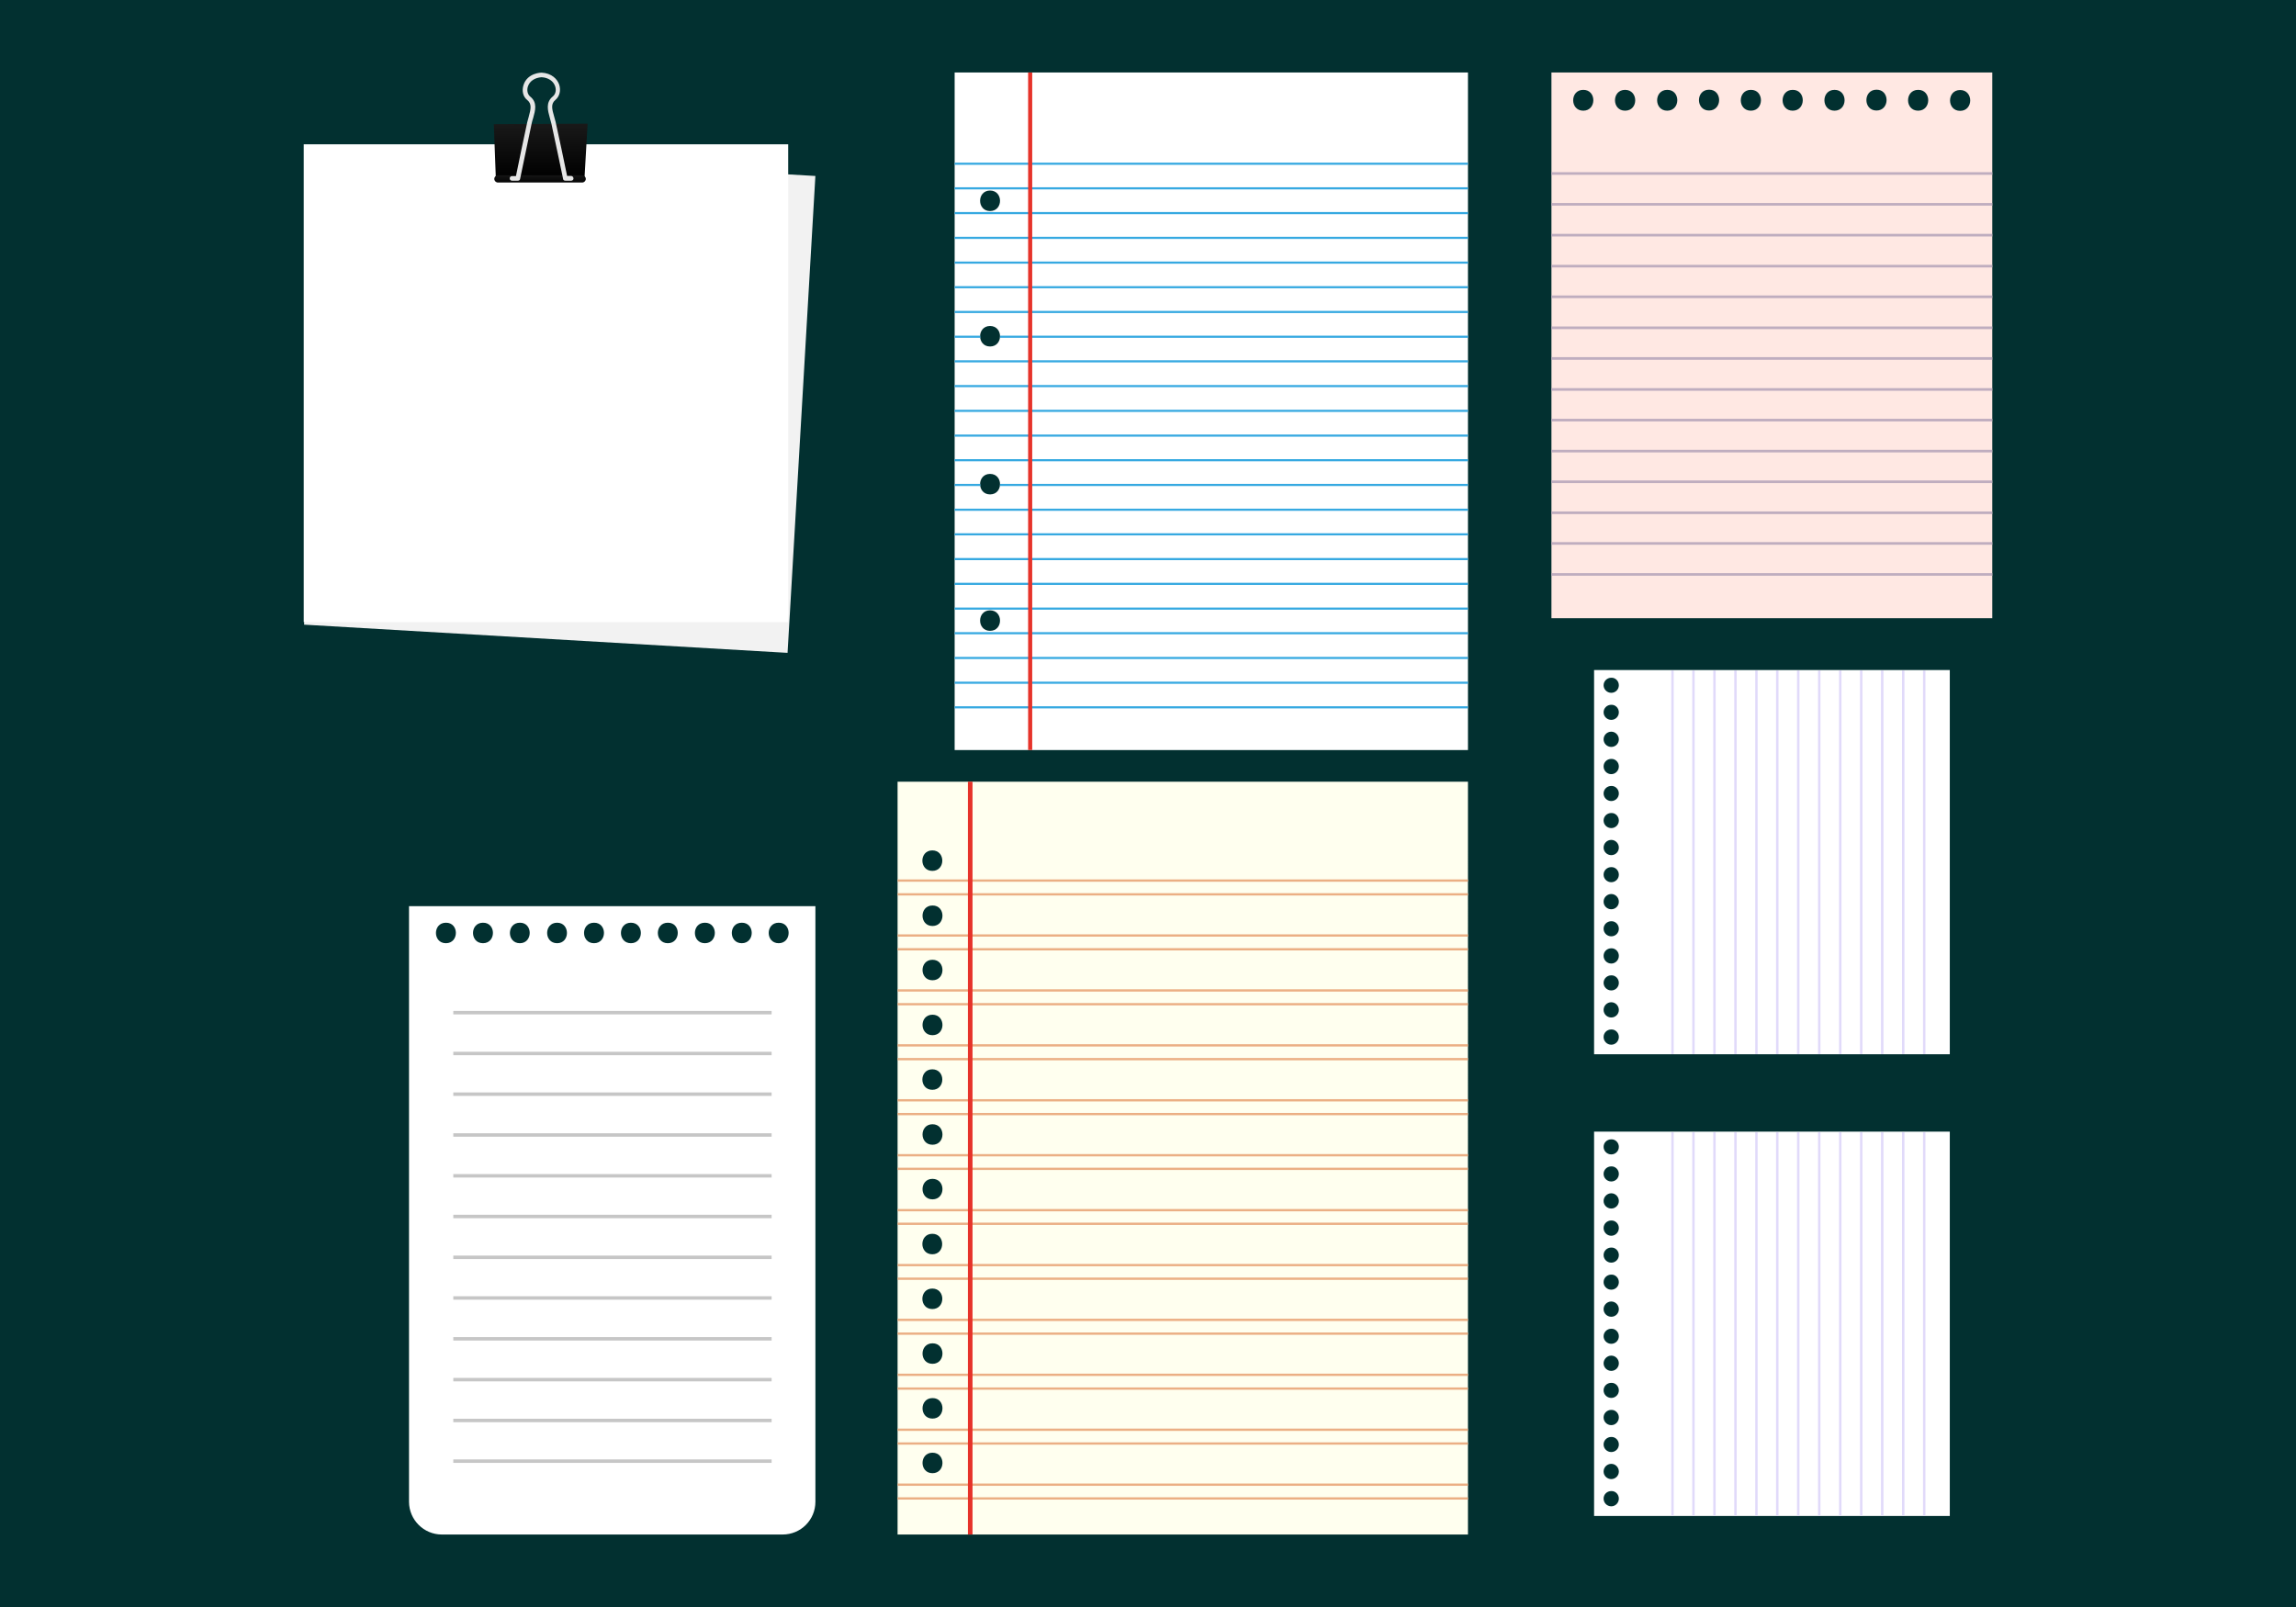 <?xml version="1.0" encoding="utf-8"?>
<!-- Generator: Adobe Illustrator 16.0.0, SVG Export Plug-In . SVG Version: 6.00 Build 0)  -->
<!DOCTYPE svg PUBLIC "-//W3C//DTD SVG 1.1//EN" "http://www.w3.org/Graphics/SVG/1.1/DTD/svg11.dtd">
<svg version="1.1" id="Layer_2" xmlns="http://www.w3.org/2000/svg" xmlns:xlink="http://www.w3.org/1999/xlink" x="0px" y="0px"
	 width="1400px" height="980px" viewBox="0 0 1400 980" enable-background="new 0 0 1400 980" xml:space="preserve">
<rect fill="#023030" width="1400" height="980"/>
<g>
</g>
<g>
</g>
<g id="Airport">
</g>
<g>
	<g>
		<g>
			<path fill-rule="evenodd" clip-rule="evenodd" fill="#FFFFFF" d="M582.1,44.2v413.2h313V44.2H582.1z M603.7,384.7
				c-8.1,0-8.1-12.5,0-12.5C611.8,372.2,611.8,384.7,603.7,384.7z M603.7,301.5c-8.1,0-8.1-12.5,0-12.5
				C611.8,289,611.8,301.5,603.7,301.5z M603.7,211.3c-8.1,0-8.1-12.5,0-12.5C611.8,198.8,611.8,211.3,603.7,211.3z M603.7,128.7
				c-8.1,0-8.1-12.5,0-12.5C611.8,116.2,611.8,128.7,603.7,128.7z"/>
			<g>
				<g>
					<rect x="582.1" y="99.2" fill-rule="evenodd" clip-rule="evenodd" fill="#36A9E1" width="313" height="1.3"/>
					<rect x="582.1" y="114.2" fill-rule="evenodd" clip-rule="evenodd" fill="#36A9E1" width="313" height="1.3"/>
					<rect x="582.1" y="129.3" fill-rule="evenodd" clip-rule="evenodd" fill="#36A9E1" width="313" height="1.3"/>
					<rect x="582.1" y="144.4" fill-rule="evenodd" clip-rule="evenodd" fill="#36A9E1" width="313" height="1.3"/>
					<rect x="582.1" y="159.5" fill-rule="evenodd" clip-rule="evenodd" fill="#36A9E1" width="313" height="1.3"/>
					<rect x="582.1" y="174.5" fill-rule="evenodd" clip-rule="evenodd" fill="#36A9E1" width="313" height="1.3"/>
					<rect x="582.1" y="189.6" fill-rule="evenodd" clip-rule="evenodd" fill="#36A9E1" width="313" height="1.3"/>
					<path fill-rule="evenodd" clip-rule="evenodd" fill="#36A9E1" d="M597.7,204.7h-15.6v1.3h15.7
						C597.7,205.5,597.7,205.1,597.7,204.7z"/>
					<path fill-rule="evenodd" clip-rule="evenodd" fill="#36A9E1" d="M609.8,204.7c0,0.4,0,0.8,0,1.3h285.4v-1.3H609.8z"/>
					<rect x="582.1" y="219.7" fill-rule="evenodd" clip-rule="evenodd" fill="#36A9E1" width="313" height="1.3"/>
					<rect x="582.1" y="234.8" fill-rule="evenodd" clip-rule="evenodd" fill="#36A9E1" width="313" height="1.3"/>
					<rect x="582.1" y="249.9" fill-rule="evenodd" clip-rule="evenodd" fill="#36A9E1" width="313" height="1.3"/>
					<rect x="582.1" y="265" fill-rule="evenodd" clip-rule="evenodd" fill="#36A9E1" width="313" height="1.3"/>
					<rect x="582.1" y="280" fill-rule="evenodd" clip-rule="evenodd" fill="#36A9E1" width="313" height="1.3"/>
					<path fill-rule="evenodd" clip-rule="evenodd" fill="#36A9E1" d="M609.8,295.1c0,0.4,0,0.8-0.1,1.3h285.4v-1.3H609.8z"/>
					<path fill-rule="evenodd" clip-rule="evenodd" fill="#36A9E1" d="M597.7,295.1h-15.6v1.3h15.7
						C597.7,295.9,597.7,295.5,597.7,295.1z"/>
					<rect x="582.1" y="310.2" fill-rule="evenodd" clip-rule="evenodd" fill="#36A9E1" width="313" height="1.3"/>
					<rect x="582.1" y="325.2" fill-rule="evenodd" clip-rule="evenodd" fill="#36A9E1" width="313" height="1.3"/>
					<rect x="582.1" y="340.3" fill-rule="evenodd" clip-rule="evenodd" fill="#36A9E1" width="313" height="1.3"/>
					<rect x="582.1" y="355.4" fill-rule="evenodd" clip-rule="evenodd" fill="#36A9E1" width="313" height="1.3"/>
					<rect x="582.1" y="370.5" fill-rule="evenodd" clip-rule="evenodd" fill="#36A9E1" width="313" height="1.3"/>
					<rect x="582.1" y="385.5" fill-rule="evenodd" clip-rule="evenodd" fill="#36A9E1" width="313" height="1.3"/>
					<rect x="582.1" y="400.6" fill-rule="evenodd" clip-rule="evenodd" fill="#36A9E1" width="313" height="1.3"/>
					<rect x="582.1" y="415.7" fill-rule="evenodd" clip-rule="evenodd" fill="#36A9E1" width="313" height="1.3"/>
					<rect x="582.1" y="430.7" fill-rule="evenodd" clip-rule="evenodd" fill="#36A9E1" width="313" height="1.3"/>
				</g>
				<rect x="626.9" y="44.2" fill-rule="evenodd" clip-rule="evenodd" fill="#E6332A" width="2.5" height="413.2"/>
			</g>
		</g>
	</g>
	<g>
		<g>
			<path fill-rule="evenodd" clip-rule="evenodd" fill="#FFFFEF" d="M547.3,476.7v459.1h347.8V476.7H547.3z M568.6,731.4
				c-8.1,0-8.1-12.5,0-12.5C576.7,718.9,576.7,731.4,568.6,731.4z M568.5,764.9c-8.1,0-8.1-12.5,0-12.5
				C576.5,752.4,576.5,764.9,568.5,764.9z M568.6,698.1c-8.1,0-8.1-12.5,0-12.5C576.7,685.6,576.7,698.1,568.6,698.1z M568.6,597.8
				c-8.1,0-8.1-12.5,0-12.5C576.7,585.3,576.7,597.8,568.6,597.8z M568.6,631.3c-8.1,0-8.1-12.5,0-12.5
				C576.7,618.8,576.7,631.3,568.6,631.3z M568.6,564.7c-8.1,0-8.1-12.5,0-12.5C576.7,552.1,576.7,564.7,568.6,564.7z M568.5,518.6
				c8.1,0,8.1,12.5,0,12.5C560.4,531.1,560.4,518.6,568.5,518.6z M568.5,652.1c8.1,0,8.1,12.5,0,12.5
				C560.4,664.6,560.4,652.1,568.5,652.1z M568.5,785.8c8.1,0,8.1,12.5,0,12.5C560.4,798.3,560.4,785.8,568.5,785.8z M568.6,898.4
				c-8.1,0-8.1-12.5,0-12.5C576.7,885.9,576.7,898.4,568.6,898.4z M568.6,865.1c-8.1,0-8.1-12.5,0-12.5
				C576.7,852.5,576.7,865.1,568.6,865.1z M568.6,831.7c-8.1,0-8.1-12.5,0-12.5C576.7,819.1,576.7,831.7,568.6,831.7z"/>
			<g>
				<g>
					<rect x="547.3" y="536.3" fill-rule="evenodd" clip-rule="evenodd" fill="#EBAF84" width="347.8" height="1.4"/>
					<rect x="547.3" y="544.7" fill-rule="evenodd" clip-rule="evenodd" fill="#EBAF84" width="347.8" height="1.4"/>
					<rect x="547.3" y="569.8" fill-rule="evenodd" clip-rule="evenodd" fill="#EBAF84" width="347.8" height="1.4"/>
					<rect x="547.3" y="578.2" fill-rule="evenodd" clip-rule="evenodd" fill="#EBAF84" width="347.8" height="1.4"/>
					<rect x="547.3" y="603.3" fill-rule="evenodd" clip-rule="evenodd" fill="#EBAF84" width="347.8" height="1.4"/>
					<rect x="547.3" y="611.7" fill-rule="evenodd" clip-rule="evenodd" fill="#EBAF84" width="347.8" height="1.4"/>
					<rect x="547.3" y="636.8" fill-rule="evenodd" clip-rule="evenodd" fill="#EBAF84" width="347.8" height="1.4"/>
					<rect x="547.3" y="645.2" fill-rule="evenodd" clip-rule="evenodd" fill="#EBAF84" width="347.8" height="1.4"/>
					<rect x="547.3" y="670.3" fill-rule="evenodd" clip-rule="evenodd" fill="#EBAF84" width="347.8" height="1.4"/>
					<rect x="547.3" y="678.7" fill-rule="evenodd" clip-rule="evenodd" fill="#EBAF84" width="347.8" height="1.4"/>
					<rect x="547.3" y="703.8" fill-rule="evenodd" clip-rule="evenodd" fill="#EBAF84" width="347.8" height="1.4"/>
					<rect x="547.3" y="712.1" fill-rule="evenodd" clip-rule="evenodd" fill="#EBAF84" width="347.8" height="1.4"/>
					<rect x="547.3" y="737.3" fill-rule="evenodd" clip-rule="evenodd" fill="#EBAF84" width="347.8" height="1.4"/>
					<rect x="547.3" y="745.6" fill-rule="evenodd" clip-rule="evenodd" fill="#EBAF84" width="347.8" height="1.4"/>
					<rect x="547.3" y="770.8" fill-rule="evenodd" clip-rule="evenodd" fill="#EBAF84" width="347.8" height="1.4"/>
					<rect x="547.3" y="779.1" fill-rule="evenodd" clip-rule="evenodd" fill="#EBAF84" width="347.8" height="1.4"/>
					<rect x="547.3" y="804.2" fill-rule="evenodd" clip-rule="evenodd" fill="#EBAF84" width="347.8" height="1.4"/>
					<rect x="547.3" y="812.6" fill-rule="evenodd" clip-rule="evenodd" fill="#EBAF84" width="347.8" height="1.4"/>
					<rect x="547.3" y="837.7" fill-rule="evenodd" clip-rule="evenodd" fill="#EBAF84" width="347.8" height="1.4"/>
					<rect x="547.3" y="846.1" fill-rule="evenodd" clip-rule="evenodd" fill="#EBAF84" width="347.8" height="1.4"/>
					<rect x="547.3" y="871.2" fill-rule="evenodd" clip-rule="evenodd" fill="#EBAF84" width="347.8" height="1.4"/>
					<rect x="547.3" y="879.6" fill-rule="evenodd" clip-rule="evenodd" fill="#EBAF84" width="347.8" height="1.4"/>
					<rect x="547.3" y="904.7" fill-rule="evenodd" clip-rule="evenodd" fill="#EBAF84" width="347.8" height="1.4"/>
					<rect x="547.3" y="913.1" fill-rule="evenodd" clip-rule="evenodd" fill="#EBAF84" width="347.8" height="1.4"/>
				</g>
				<rect x="590.2" y="476.7" fill-rule="evenodd" clip-rule="evenodd" fill="#E6332A" width="2.8" height="459.1"/>
			</g>
		</g>
	</g>
	<g>
		<g>
			<path fill-rule="evenodd" clip-rule="evenodd" fill="#FFE8E3" d="M946,44.2V377h268.8V44.2H946z M965.4,67.5
				c-8.2,0-8.2-12.7,0-12.7C973.6,54.7,973.6,67.5,965.4,67.5z M990.9,67.5c-8.2,0-8.2-12.7,0-12.7S999.2,67.5,990.9,67.5z
				 M1016.6,67.5c-8.2,0-8.2-12.7,0-12.7C1024.8,54.7,1024.8,67.5,1016.6,67.5z M1042.1,67.4c-8.2,0-8.2-12.7,0-12.7
				C1050.3,54.6,1050.3,67.4,1042.1,67.4z M1067.6,67.5c-8.2,0-8.2-12.7,0-12.7C1075.8,54.7,1075.8,67.5,1067.6,67.5z M1093.1,67.5
				c-8.2,0-8.2-12.7,0-12.7C1101.3,54.7,1101.3,67.5,1093.1,67.5z M1118.6,67.5c-8.2,0-8.2-12.7,0-12.7
				C1126.8,54.7,1126.8,67.5,1118.6,67.5z M1144.2,67.4c-8.2,0-8.2-12.7,0-12.7C1152.4,54.6,1152.4,67.4,1144.2,67.4z M1169.6,67.5
				c-8.2,0-8.2-12.7,0-12.7C1177.8,54.7,1177.8,67.5,1169.6,67.5z M1195.2,67.6c-8.2,0-8.2-12.7,0-12.7S1203.4,67.6,1195.2,67.6z"/>
			<g>
				<rect x="946" y="105" fill-rule="evenodd" clip-rule="evenodd" fill="#BFADBF" width="268.8" height="1.6"/>
				<rect x="946" y="123.8" fill-rule="evenodd" clip-rule="evenodd" fill="#BFADBF" width="268.8" height="1.6"/>
				<rect x="946" y="142.6" fill-rule="evenodd" clip-rule="evenodd" fill="#BFADBF" width="268.8" height="1.6"/>
				<rect x="946" y="161.5" fill-rule="evenodd" clip-rule="evenodd" fill="#BFADBF" width="268.8" height="1.6"/>
				<rect x="946" y="180.2" fill-rule="evenodd" clip-rule="evenodd" fill="#BFADBF" width="268.8" height="1.6"/>
				<rect x="946" y="199.1" fill-rule="evenodd" clip-rule="evenodd" fill="#BFADBF" width="268.8" height="1.6"/>
				<rect x="946" y="217.8" fill-rule="evenodd" clip-rule="evenodd" fill="#BFADBF" width="268.8" height="1.6"/>
				<rect x="946" y="236.7" fill-rule="evenodd" clip-rule="evenodd" fill="#BFADBF" width="268.8" height="1.6"/>
				<rect x="946" y="255.4" fill-rule="evenodd" clip-rule="evenodd" fill="#BFADBF" width="268.8" height="1.6"/>
				<rect x="946" y="274.3" fill-rule="evenodd" clip-rule="evenodd" fill="#BFADBF" width="268.8" height="1.6"/>
				<rect x="946" y="293" fill-rule="evenodd" clip-rule="evenodd" fill="#BFADBF" width="268.8" height="1.6"/>
				<rect x="946" y="311.9" fill-rule="evenodd" clip-rule="evenodd" fill="#BFADBF" width="268.8" height="1.6"/>
				<rect x="946" y="330.6" fill-rule="evenodd" clip-rule="evenodd" fill="#BFADBF" width="268.8" height="1.6"/>
				<rect x="946" y="349.5" fill-rule="evenodd" clip-rule="evenodd" fill="#BFADBF" width="268.8" height="1.6"/>
			</g>
		</g>
	</g>
	<g>
		<g>
			<path fill-rule="evenodd" clip-rule="evenodd" fill="#FFFFFF" d="M249.4,552.6v363.2c0,11,9,20,20,20h207.8c11.1,0,20-8.9,20-20
				V552.6H249.4z M271.9,575.2c-8.1,0-8.1-12.5,0-12.5C280,562.6,280,575.2,271.9,575.2z M294.5,575.2c-8.1,0-8.1-12.5,0-12.5
				C302.6,562.6,302.6,575.2,294.5,575.2z M317,575.2c-8.1,0-8.1-12.5,0-12.5C325,562.6,325,575.2,317,575.2z M339.7,575.2
				c-8.1,0-8.1-12.5,0-12.5C347.7,562.7,347.7,575.2,339.7,575.2z M362.2,575.2c-8.1,0-8.1-12.5,0-12.5
				C370.3,562.6,370.3,575.2,362.2,575.2z M384.7,575.2c-8.1,0-8.1-12.5,0-12.5C392.8,562.7,392.8,575.2,384.7,575.2z M407.2,575.2
				c-8.1,0-8.1-12.5,0-12.5C415.3,562.6,415.3,575.2,407.2,575.2z M429.8,575.2c-8.1,0-8.1-12.5,0-12.5
				C437.9,562.6,437.9,575.2,429.8,575.2z M452.3,575.2c-8.1,0-8.1-12.5,0-12.5C460.4,562.6,460.4,575.2,452.3,575.2z M474.8,575.2
				c-8.1,0-8.1-12.5,0-12.5C482.9,562.6,482.9,575.2,474.8,575.2z"/>
			<g>
				<rect x="276.4" y="616.5" fill-rule="evenodd" clip-rule="evenodd" fill="#C6C6C6" width="194.1" height="2.1"/>
				<rect x="276.4" y="641.4" fill-rule="evenodd" clip-rule="evenodd" fill="#C6C6C6" width="194.1" height="2.1"/>
				<rect x="276.4" y="666.2" fill-rule="evenodd" clip-rule="evenodd" fill="#C6C6C6" width="194.1" height="2.1"/>
				<rect x="276.4" y="691.1" fill-rule="evenodd" clip-rule="evenodd" fill="#C6C6C6" width="194.1" height="2.1"/>
				<rect x="276.4" y="716" fill-rule="evenodd" clip-rule="evenodd" fill="#C6C6C6" width="194.1" height="2.1"/>
				<rect x="276.4" y="740.8" fill-rule="evenodd" clip-rule="evenodd" fill="#C6C6C6" width="194.1" height="2.1"/>
				<rect x="276.4" y="765.7" fill-rule="evenodd" clip-rule="evenodd" fill="#C6C6C6" width="194.1" height="2.1"/>
				<rect x="276.4" y="790.5" fill-rule="evenodd" clip-rule="evenodd" fill="#C6C6C6" width="194.1" height="2.1"/>
				<rect x="276.4" y="815.4" fill-rule="evenodd" clip-rule="evenodd" fill="#C6C6C6" width="194.1" height="2.1"/>
				<rect x="276.4" y="840.3" fill-rule="evenodd" clip-rule="evenodd" fill="#C6C6C6" width="194.1" height="2.1"/>
				<rect x="276.4" y="865.2" fill-rule="evenodd" clip-rule="evenodd" fill="#C6C6C6" width="194.1" height="2.1"/>
				<rect x="276.4" y="890" fill-rule="evenodd" clip-rule="evenodd" fill="#C6C6C6" width="194.1" height="2.1"/>
			</g>
		</g>
	</g>
	<g>
		<path fill="#FFFFFF" d="M972,924.5h216.9V690.1H972V924.5z M987.1,913.9c0,2.6-2.1,4.7-4.6,4.7c-2.6,0-4.7-2.1-4.7-4.7
			c0-2.6,2.1-4.6,4.7-4.6C985,909.2,987.1,911.3,987.1,913.9z M987.1,897.4c0,2.6-2.1,4.6-4.6,4.6c-2.6,0-4.7-2.1-4.7-4.6
			c0-2.6,2.1-4.7,4.7-4.7C985,892.7,987.1,894.8,987.1,897.4z M987.1,880.9c0,2.6-2.1,4.6-4.6,4.6c-2.6,0-4.7-2.1-4.7-4.6
			c0-2.6,2.1-4.6,4.7-4.6C985,876.2,987.1,878.3,987.1,880.9z M987.1,864.4c0,2.6-2.1,4.7-4.6,4.7c-2.6,0-4.7-2.1-4.7-4.7
			c0-2.6,2.1-4.6,4.7-4.6C985,859.7,987.1,861.8,987.1,864.4z M987.1,847.9c0,2.6-2.1,4.6-4.6,4.6c-2.6,0-4.7-2.1-4.7-4.6
			c0-2.6,2.1-4.6,4.7-4.6C985,843.2,987.1,845.3,987.1,847.9z M987.1,831.4c0,2.6-2.1,4.6-4.6,4.6c-2.6,0-4.7-2.1-4.7-4.6
			s2.1-4.7,4.7-4.7C985,826.7,987.1,828.8,987.1,831.4z M987.1,814.9c0,2.6-2.1,4.6-4.6,4.6c-2.6,0-4.7-2.1-4.7-4.6s2.1-4.6,4.7-4.6
			C985,810.2,987.1,812.3,987.1,814.9z M987.1,798.4c0,2.6-2.1,4.6-4.6,4.6c-2.6,0-4.7-2.1-4.7-4.6c0-2.6,2.1-4.7,4.7-4.7
			C985,793.7,987.1,795.8,987.1,798.4z M987.1,781.9c0,2.6-2.1,4.6-4.6,4.6c-2.6,0-4.7-2.1-4.7-4.6c0-2.6,2.1-4.6,4.7-4.6
			C985,777.2,987.1,779.3,987.1,781.9z M987.1,765.4c0,2.6-2.1,4.6-4.6,4.6c-2.6,0-4.7-2.1-4.7-4.6c0-2.6,2.1-4.6,4.7-4.6
			C985,760.7,987.1,762.8,987.1,765.4z M987.1,748.9c0,2.6-2.1,4.7-4.6,4.7c-2.6,0-4.7-2.1-4.7-4.7s2.1-4.6,4.7-4.6
			C985,744.2,987.1,746.3,987.1,748.9z M987.1,732.4c0,2.6-2.1,4.6-4.6,4.6c-2.6,0-4.7-2.1-4.7-4.6s2.1-4.7,4.7-4.7
			C985,727.7,987.1,729.8,987.1,732.4z M987.1,715.9c0,2.6-2.1,4.6-4.6,4.6c-2.6,0-4.7-2.1-4.7-4.6c0-2.6,2.1-4.6,4.7-4.6
			C985,711.2,987.1,713.3,987.1,715.9z M987.1,699.4c0,2.6-2.1,4.6-4.6,4.6c-2.6,0-4.7-2.1-4.7-4.6c0-2.6,2.1-4.6,4.7-4.6
			C985,694.7,987.1,696.8,987.1,699.4z"/>
		<g>
			
				<line fill="none" stroke="#E1DAFA" stroke-width="1.477" stroke-miterlimit="10" x1="1019.8" y1="924.3" x2="1019.8" y2="690.5"/>
			
				<line fill="none" stroke="#E1DAFA" stroke-width="1.477" stroke-miterlimit="10" x1="1032.6" y1="924.3" x2="1032.6" y2="690.5"/>
			
				<line fill="none" stroke="#E1DAFA" stroke-width="1.477" stroke-miterlimit="10" x1="1045.4" y1="924.3" x2="1045.4" y2="690.5"/>
			
				<line fill="none" stroke="#E1DAFA" stroke-width="1.477" stroke-miterlimit="10" x1="1058.2" y1="924.3" x2="1058.2" y2="690.5"/>
			<line fill="none" stroke="#E1DAFA" stroke-width="1.477" stroke-miterlimit="10" x1="1071" y1="924.3" x2="1071" y2="690.5"/>
			
				<line fill="none" stroke="#E1DAFA" stroke-width="1.477" stroke-miterlimit="10" x1="1083.7" y1="924.3" x2="1083.7" y2="690.5"/>
			
				<line fill="none" stroke="#E1DAFA" stroke-width="1.477" stroke-miterlimit="10" x1="1096.5" y1="924.3" x2="1096.5" y2="690.5"/>
			
				<line fill="none" stroke="#E1DAFA" stroke-width="1.477" stroke-miterlimit="10" x1="1109.3" y1="924.3" x2="1109.3" y2="690.5"/>
			
				<line fill="none" stroke="#E1DAFA" stroke-width="1.477" stroke-miterlimit="10" x1="1122.1" y1="924.3" x2="1122.1" y2="690.5"/>
			
				<line fill="none" stroke="#E1DAFA" stroke-width="1.477" stroke-miterlimit="10" x1="1134.9" y1="924.3" x2="1134.9" y2="690.5"/>
			
				<line fill="none" stroke="#E1DAFA" stroke-width="1.477" stroke-miterlimit="10" x1="1147.7" y1="924.3" x2="1147.7" y2="690.5"/>
			
				<line fill="none" stroke="#E1DAFA" stroke-width="1.477" stroke-miterlimit="10" x1="1160.5" y1="924.3" x2="1160.5" y2="690.5"/>
			
				<line fill="none" stroke="#E1DAFA" stroke-width="1.477" stroke-miterlimit="10" x1="1173.3" y1="924.3" x2="1173.3" y2="690.5"/>
		</g>
	</g>
	<g>
		<path fill="#FFFFFF" d="M972,642.9h216.9V408.6H972V642.9z M987.1,632.4c0,2.6-2.1,4.7-4.6,4.7c-2.6,0-4.7-2.1-4.7-4.7
			c0-2.6,2.1-4.6,4.7-4.6C985,627.7,987.1,629.8,987.1,632.4z M987.1,615.9c0,2.6-2.1,4.6-4.6,4.6c-2.6,0-4.7-2.1-4.7-4.6
			c0-2.6,2.1-4.7,4.7-4.7C985,611.2,987.1,613.3,987.1,615.9z M987.1,599.4c0,2.6-2.1,4.6-4.6,4.6c-2.6,0-4.7-2.1-4.7-4.6
			c0-2.6,2.1-4.6,4.7-4.6C985,594.7,987.1,596.8,987.1,599.4z M987.1,582.9c0,2.6-2.1,4.7-4.6,4.7c-2.6,0-4.7-2.1-4.7-4.7
			c0-2.6,2.1-4.6,4.7-4.6C985,578.2,987.1,580.3,987.1,582.9z M987.1,566.4c0,2.6-2.1,4.6-4.6,4.6c-2.6,0-4.7-2.1-4.7-4.6
			c0-2.6,2.1-4.6,4.7-4.6C985,561.7,987.1,563.8,987.1,566.4z M987.1,549.9c0,2.6-2.1,4.6-4.6,4.6c-2.6,0-4.7-2.1-4.7-4.6
			c0-2.6,2.1-4.7,4.7-4.7C985,545.2,987.1,547.3,987.1,549.9z M987.1,533.4c0,2.6-2.1,4.6-4.6,4.6c-2.6,0-4.7-2.1-4.7-4.6
			c0-2.6,2.1-4.6,4.7-4.6C985,528.7,987.1,530.8,987.1,533.4z M987.1,516.9c0,2.6-2.1,4.6-4.6,4.6c-2.6,0-4.7-2.1-4.7-4.6
			c0-2.6,2.1-4.7,4.7-4.7C985,512.2,987.1,514.3,987.1,516.9z M987.1,500.4c0,2.6-2.1,4.6-4.6,4.6c-2.6,0-4.7-2.1-4.7-4.6
			c0-2.6,2.1-4.6,4.7-4.6C985,495.7,987.1,497.8,987.1,500.4z M987.1,483.9c0,2.6-2.1,4.6-4.6,4.6c-2.6,0-4.7-2.1-4.7-4.6
			c0-2.6,2.1-4.6,4.7-4.6C985,479.2,987.1,481.3,987.1,483.9z M987.1,467.4c0,2.6-2.1,4.7-4.6,4.7c-2.6,0-4.7-2.1-4.7-4.7
			s2.1-4.6,4.7-4.6C985,462.7,987.1,464.8,987.1,467.4z M987.1,450.9c0,2.6-2.1,4.6-4.6,4.6c-2.6,0-4.7-2.1-4.7-4.6
			c0-2.6,2.1-4.7,4.7-4.7C985,446.2,987.1,448.3,987.1,450.9z M987.1,434.4c0,2.6-2.1,4.6-4.6,4.6c-2.6,0-4.7-2.1-4.7-4.6
			c0-2.6,2.1-4.6,4.7-4.6C985,429.7,987.1,431.8,987.1,434.4z M987.1,417.9c0,2.6-2.1,4.6-4.6,4.6c-2.6,0-4.7-2.1-4.7-4.6
			s2.1-4.6,4.7-4.6C985,413.2,987.1,415.3,987.1,417.9z"/>
		<g>
			
				<line fill="none" stroke="#E1DAFA" stroke-width="1.477" stroke-miterlimit="10" x1="1019.8" y1="642.8" x2="1019.8" y2="408.9"/>
			
				<line fill="none" stroke="#E1DAFA" stroke-width="1.477" stroke-miterlimit="10" x1="1032.6" y1="642.8" x2="1032.6" y2="408.9"/>
			
				<line fill="none" stroke="#E1DAFA" stroke-width="1.477" stroke-miterlimit="10" x1="1045.4" y1="642.8" x2="1045.4" y2="408.9"/>
			
				<line fill="none" stroke="#E1DAFA" stroke-width="1.477" stroke-miterlimit="10" x1="1058.2" y1="642.8" x2="1058.2" y2="408.9"/>
			<line fill="none" stroke="#E1DAFA" stroke-width="1.477" stroke-miterlimit="10" x1="1071" y1="642.8" x2="1071" y2="408.9"/>
			
				<line fill="none" stroke="#E1DAFA" stroke-width="1.477" stroke-miterlimit="10" x1="1083.7" y1="642.8" x2="1083.7" y2="408.9"/>
			
				<line fill="none" stroke="#E1DAFA" stroke-width="1.477" stroke-miterlimit="10" x1="1096.5" y1="642.8" x2="1096.5" y2="408.9"/>
			
				<line fill="none" stroke="#E1DAFA" stroke-width="1.477" stroke-miterlimit="10" x1="1109.3" y1="642.8" x2="1109.3" y2="408.9"/>
			
				<line fill="none" stroke="#E1DAFA" stroke-width="1.477" stroke-miterlimit="10" x1="1122.1" y1="642.8" x2="1122.1" y2="408.9"/>
			
				<line fill="none" stroke="#E1DAFA" stroke-width="1.477" stroke-miterlimit="10" x1="1134.9" y1="642.8" x2="1134.9" y2="408.9"/>
			
				<line fill="none" stroke="#E1DAFA" stroke-width="1.477" stroke-miterlimit="10" x1="1147.7" y1="642.8" x2="1147.7" y2="408.9"/>
			
				<line fill="none" stroke="#E1DAFA" stroke-width="1.477" stroke-miterlimit="10" x1="1160.5" y1="642.8" x2="1160.5" y2="408.9"/>
			
				<line fill="none" stroke="#E1DAFA" stroke-width="1.477" stroke-miterlimit="10" x1="1173.3" y1="642.8" x2="1173.3" y2="408.9"/>
		</g>
	</g>
	<g>
		
			<rect x="193.7" y="98.5" transform="matrix(0.998 5.822334e-002 -5.822334e-002 0.998 14.798 -19.465)" fill="#F2F2F2" width="295.4" height="291.4"/>
		<rect x="185.2" y="88" fill="#FFFFFF" width="295.4" height="291.4"/>
		<g>
			<g>
				
					<linearGradient id="SVGID_1_" gradientUnits="userSpaceOnUse" x1="388.236" y1="-145.259" x2="388.236" y2="-178.804" gradientTransform="matrix(1 -9.000000e-004 9.000000e-004 1 -58.345 253.644)">
					<stop  offset="0" style="stop-color:#000000"/>
					<stop  offset="1" style="stop-color:#1A1A1A"/>
				</linearGradient>
				<polygon fill="url(#SVGID_1_)" points="358.3,75.4 356.3,110.4 302.4,110.4 301.1,75.7 				"/>
				
					<linearGradient id="SVGID_2_" gradientUnits="userSpaceOnUse" x1="387.804" y1="-140.908" x2="387.804" y2="-147.776" gradientTransform="matrix(1 -9.000000e-004 9.000000e-004 1 -58.345 253.644)">
					<stop  offset="0" style="stop-color:#000000"/>
					<stop  offset="1" style="stop-color:#1A1A1A"/>
				</linearGradient>
				<path fill="url(#SVGID_2_)" d="M357.2,109.1c0,1.2-1,2.2-2.2,2.2l-51.4,0c-1.2,0-2.2-1-2.2-2.2l0,0c0-1.2,1-2.2,2.2-2.2l51.4,0
					C356.2,106.9,357.2,107.9,357.2,109.1L357.2,109.1z"/>
			</g>
		</g>
		<path fill="#E6E6E6" d="M348.2,107.3l-2.4,0c-1.1-5.6-5.7-27.2-7-32.9c-0.3-1.2-0.6-2.2-0.9-3.3c-1.4-4.8-2.1-7.8,0.8-10.2
			c2.5-2.1,3.4-5.7,2.3-9.2c-1.1-3.4-4.6-7.1-10.8-7.4c0,0-8.6,0-11,7.6c-1.1,3.5-0.3,7.1,2.3,9.1c2.9,2.4,2.2,5.4,0.9,10.2
			c-0.3,1.1-0.6,2.1-0.9,3.3c-1.3,5.8-5.8,27.4-6.9,32.9l-2.4,0c-0.8,0-1.4,0.6-1.4,1.4c0,0.8,0.6,1.4,1.4,1.4l3.5,0
			c0.7,0,1.2-0.3,1.4-0.9c0.1-0.3,5.7-27.6,7.1-34.1c0.2-1.1,0.6-2.2,0.9-3.2c1.3-4.7,2.7-9.5-1.8-13.1c-1.6-1.3-2.2-3.8-1.4-6.2
			c1.1-3.3,4.2-5.3,8.3-5.6c4.1,0.2,7.2,2.3,8.3,5.5c0.8,2.4,0.3,4.8-1.4,6.2c-4.5,3.7-3.1,8.5-1.8,13.2c0.3,1.1,0.6,2.2,0.9,3.3
			c1.5,6.5,7.1,33.7,7.2,34c0.1,0.6,0.7,0.9,1.4,0.9l3.5,0c0.8,0,1.4-0.6,1.4-1.4C349.6,107.9,349,107.3,348.2,107.3z"/>
	</g>
</g>
</svg>
